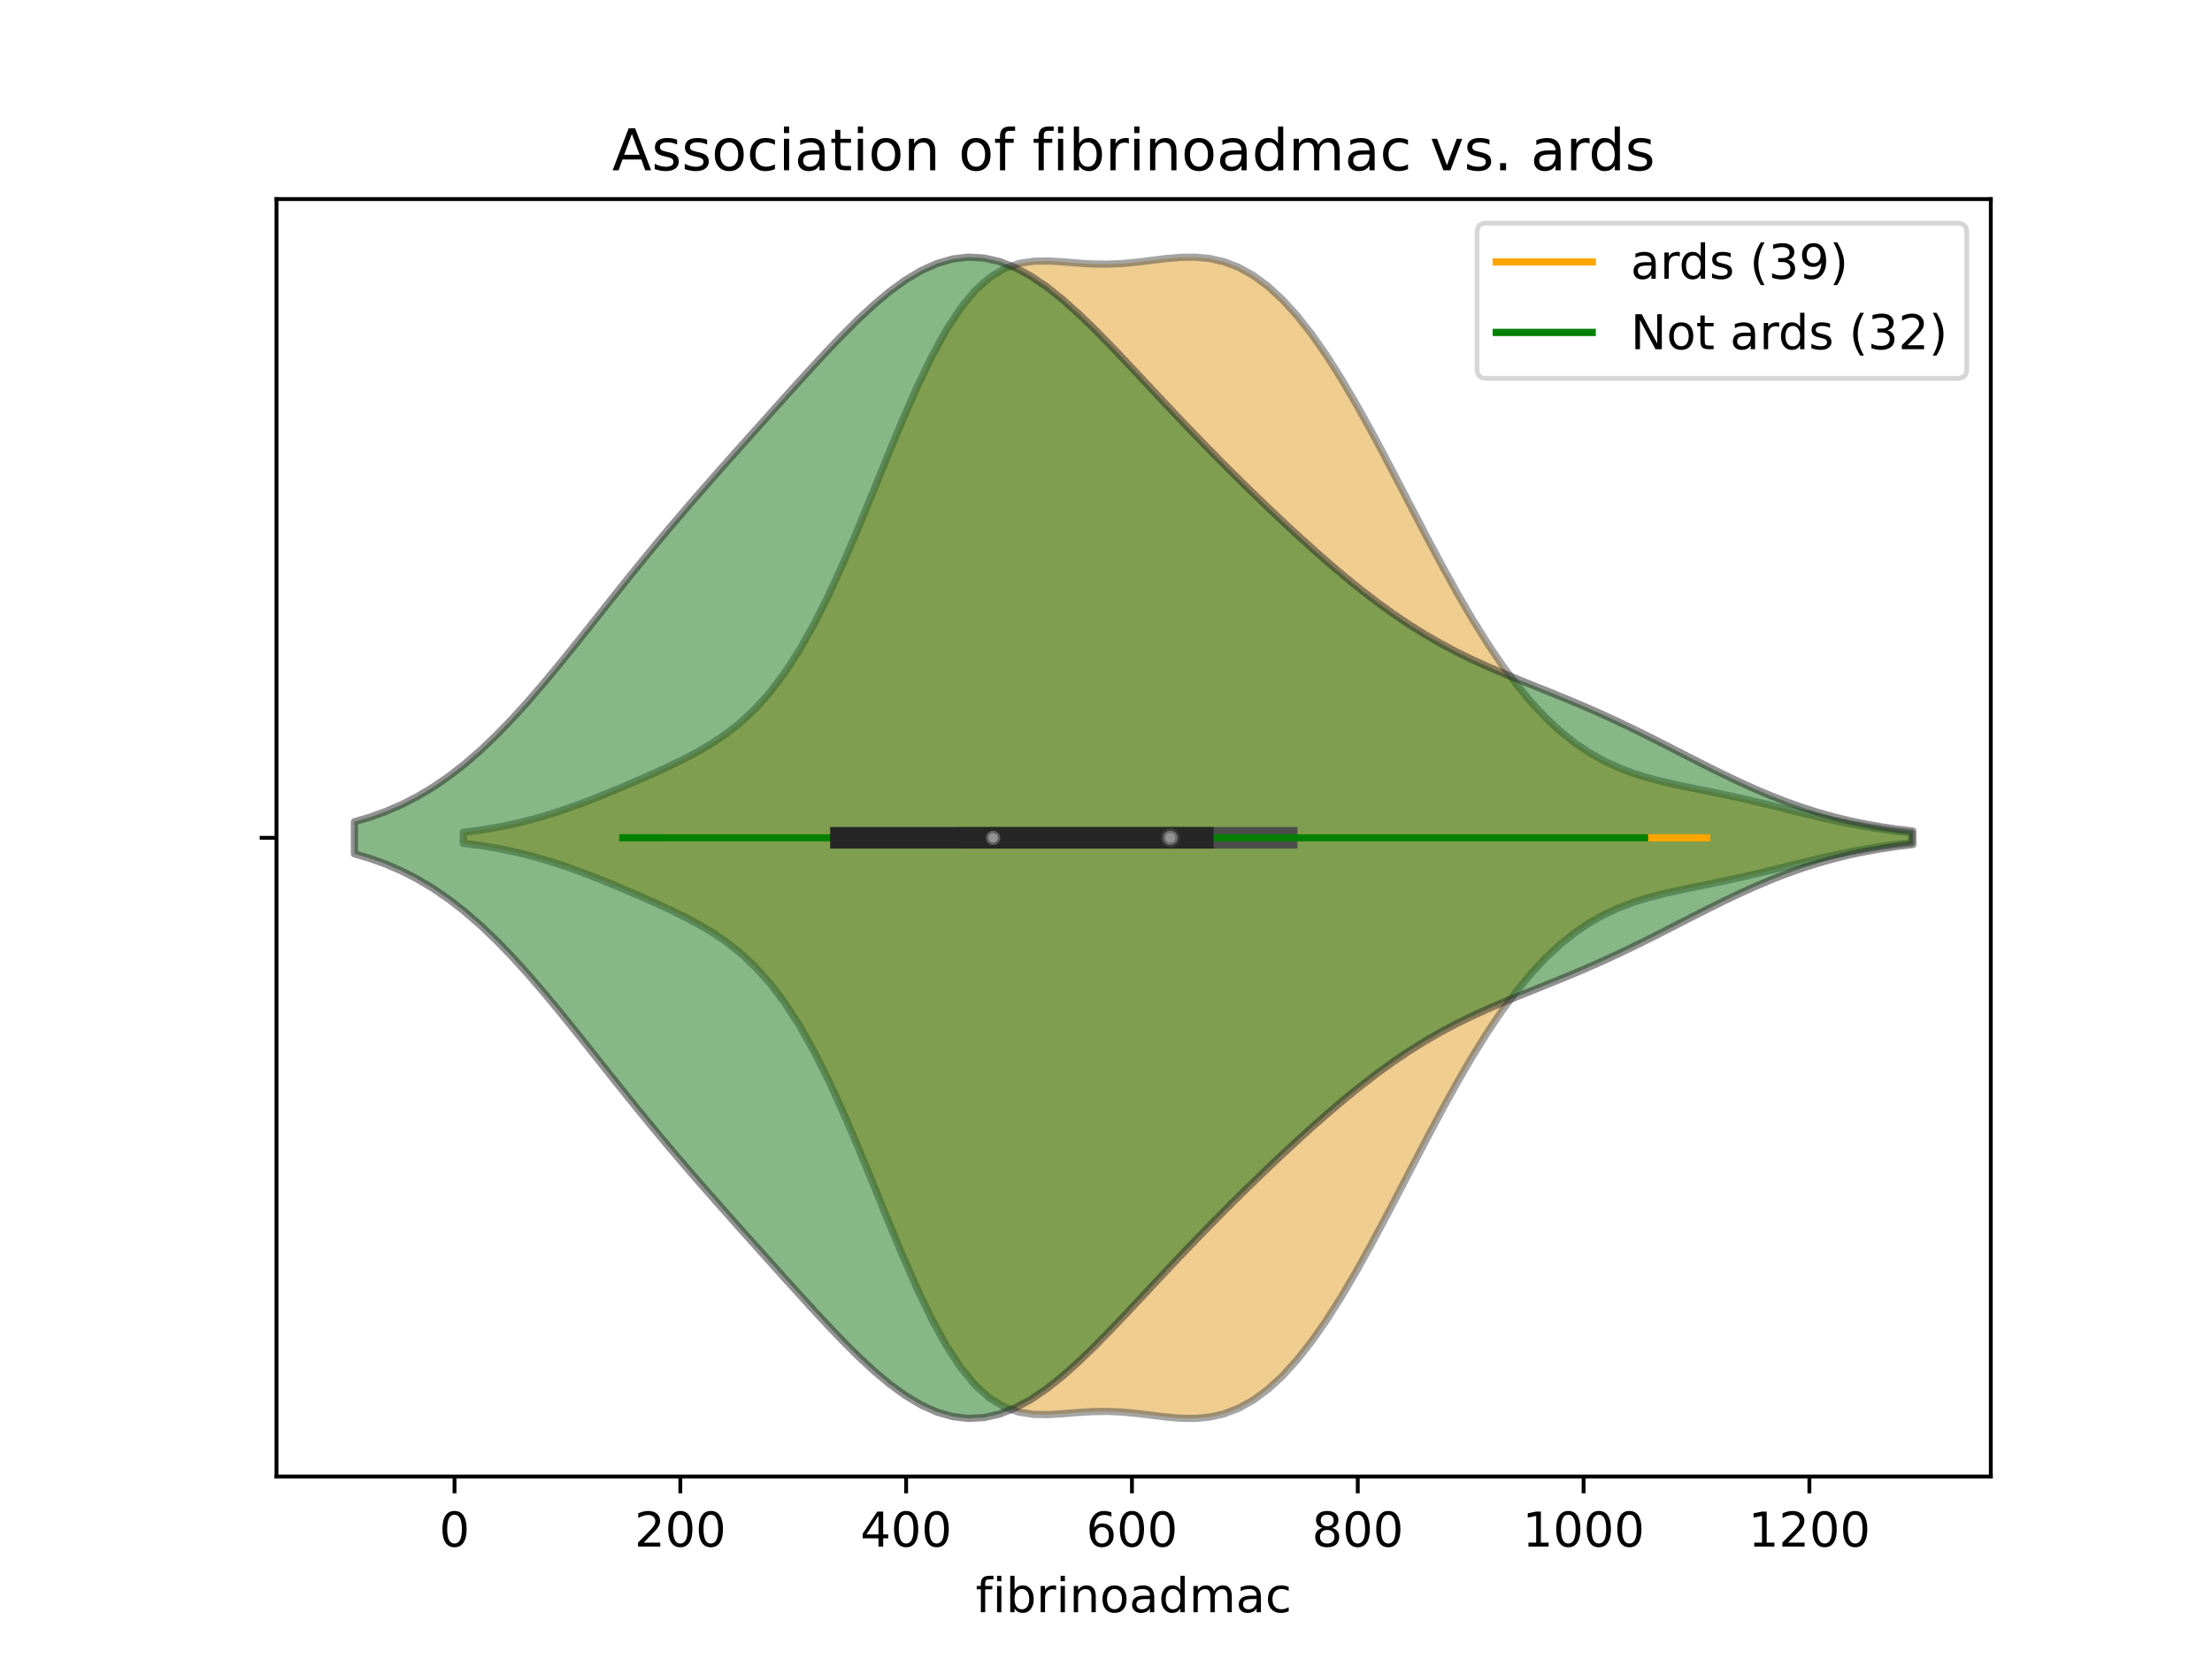 <?xml version="1.0" encoding="utf-8" standalone="no"?>
<!DOCTYPE svg PUBLIC "-//W3C//DTD SVG 1.1//EN"
  "http://www.w3.org/Graphics/SVG/1.1/DTD/svg11.dtd">
<!-- Created with matplotlib (https://matplotlib.org/) -->
<svg height="345.6pt" version="1.1" viewBox="0 0 460.8 345.6" width="460.8pt" xmlns="http://www.w3.org/2000/svg" xmlns:xlink="http://www.w3.org/1999/xlink">
 <defs>
  <style type="text/css">
*{stroke-linecap:butt;stroke-linejoin:round;}
  </style>
 </defs>
 <g id="figure_1">
  <g id="patch_1">
   <path d="M 0 345.6 
L 460.8 345.6 
L 460.8 0 
L 0 0 
z
" style="fill:#ffffff;"/>
  </g>
  <g id="axes_1">
   <g id="patch_2">
    <path d="M 57.6 307.584 
L 414.72 307.584 
L 414.72 41.472 
L 57.6 41.472 
z
" style="fill:#ffffff;"/>
   </g>
   <g id="PolyCollection_1">
    <defs>
     <path d="M 96.499 -169.924 
L 96.499 -172.22 
L 99.546 -172.606 
L 102.593 -173.083 
L 105.64 -173.662 
L 108.687 -174.348 
L 111.734 -175.143 
L 114.781 -176.046 
L 117.829 -177.049 
L 120.876 -178.141 
L 123.923 -179.307 
L 126.97 -180.534 
L 130.017 -181.806 
L 133.064 -183.117 
L 136.111 -184.465 
L 139.159 -185.863 
L 142.206 -187.341 
L 145.253 -188.943 
L 148.3 -190.733 
L 151.347 -192.79 
L 154.394 -195.205 
L 157.441 -198.075 
L 160.489 -201.491 
L 163.536 -205.532 
L 166.583 -210.251 
L 169.63 -215.666 
L 172.677 -221.747 
L 175.724 -228.419 
L 178.771 -235.553 
L 181.819 -242.975 
L 184.866 -250.476 
L 187.913 -257.825 
L 190.96 -264.787 
L 194.007 -271.147 
L 197.054 -276.725 
L 200.101 -281.393 
L 203.149 -285.09 
L 206.196 -287.82 
L 209.243 -289.655 
L 212.29 -290.721 
L 215.337 -291.185 
L 218.384 -291.233 
L 221.431 -291.05 
L 224.479 -290.801 
L 227.526 -290.614 
L 230.573 -290.568 
L 233.62 -290.694 
L 236.667 -290.973 
L 239.714 -291.343 
L 242.761 -291.715 
L 245.808 -291.982 
L 248.856 -292.032 
L 251.903 -291.762 
L 254.95 -291.082 
L 257.997 -289.923 
L 261.044 -288.238 
L 264.091 -286.002 
L 267.138 -283.206 
L 270.186 -279.862 
L 273.233 -275.995 
L 276.28 -271.642 
L 279.327 -266.854 
L 282.374 -261.692 
L 285.421 -256.228 
L 288.468 -250.542 
L 291.516 -244.718 
L 294.563 -238.848 
L 297.61 -233.019 
L 300.657 -227.317 
L 303.704 -221.82 
L 306.751 -216.597 
L 309.798 -211.704 
L 312.846 -207.185 
L 315.893 -203.07 
L 318.94 -199.378 
L 321.987 -196.114 
L 325.034 -193.271 
L 328.081 -190.835 
L 331.128 -188.778 
L 334.176 -187.067 
L 337.223 -185.659 
L 340.27 -184.507 
L 343.317 -183.561 
L 346.364 -182.767 
L 349.411 -182.076 
L 352.458 -181.442 
L 355.506 -180.827 
L 358.553 -180.203 
L 361.6 -179.551 
L 364.647 -178.863 
L 367.694 -178.14 
L 370.741 -177.393 
L 373.788 -176.636 
L 376.836 -175.888 
L 379.883 -175.168 
L 382.93 -174.492 
L 385.977 -173.874 
L 389.024 -173.325 
L 392.071 -172.848 
L 395.118 -172.445 
L 398.166 -172.112 
L 398.166 -170.032 
L 398.166 -170.032 
L 395.118 -169.699 
L 392.071 -169.296 
L 389.024 -168.819 
L 385.977 -168.27 
L 382.93 -167.652 
L 379.883 -166.976 
L 376.836 -166.256 
L 373.788 -165.508 
L 370.741 -164.751 
L 367.694 -164.004 
L 364.647 -163.281 
L 361.6 -162.593 
L 358.553 -161.941 
L 355.506 -161.317 
L 352.458 -160.702 
L 349.411 -160.068 
L 346.364 -159.377 
L 343.317 -158.583 
L 340.27 -157.637 
L 337.223 -156.485 
L 334.176 -155.077 
L 331.128 -153.366 
L 328.081 -151.309 
L 325.034 -148.873 
L 321.987 -146.03 
L 318.94 -142.766 
L 315.893 -139.074 
L 312.846 -134.959 
L 309.798 -130.44 
L 306.751 -125.547 
L 303.704 -120.324 
L 300.657 -114.827 
L 297.61 -109.125 
L 294.563 -103.296 
L 291.516 -97.426 
L 288.468 -91.602 
L 285.421 -85.916 
L 282.374 -80.452 
L 279.327 -75.29 
L 276.28 -70.502 
L 273.233 -66.149 
L 270.186 -62.282 
L 267.138 -58.938 
L 264.091 -56.142 
L 261.044 -53.906 
L 257.997 -52.221 
L 254.95 -51.062 
L 251.903 -50.382 
L 248.856 -50.112 
L 245.808 -50.162 
L 242.761 -50.429 
L 239.714 -50.801 
L 236.667 -51.171 
L 233.62 -51.45 
L 230.573 -51.576 
L 227.526 -51.53 
L 224.479 -51.343 
L 221.431 -51.094 
L 218.384 -50.911 
L 215.337 -50.959 
L 212.29 -51.423 
L 209.243 -52.489 
L 206.196 -54.324 
L 203.149 -57.054 
L 200.101 -60.751 
L 197.054 -65.419 
L 194.007 -70.997 
L 190.96 -77.357 
L 187.913 -84.319 
L 184.866 -91.668 
L 181.819 -99.169 
L 178.771 -106.591 
L 175.724 -113.725 
L 172.677 -120.397 
L 169.63 -126.478 
L 166.583 -131.893 
L 163.536 -136.612 
L 160.489 -140.653 
L 157.441 -144.069 
L 154.394 -146.939 
L 151.347 -149.354 
L 148.3 -151.411 
L 145.253 -153.201 
L 142.206 -154.803 
L 139.159 -156.281 
L 136.111 -157.679 
L 133.064 -159.027 
L 130.017 -160.338 
L 126.97 -161.61 
L 123.923 -162.837 
L 120.876 -164.003 
L 117.829 -165.095 
L 114.781 -166.098 
L 111.734 -167.001 
L 108.687 -167.796 
L 105.64 -168.482 
L 102.593 -169.061 
L 99.546 -169.538 
L 96.499 -169.924 
z
" id="m9bdc952a99" style="stroke:#4c4c4c;stroke-opacity:0.5;stroke-width:1.5;"/>
    </defs>
    <g clip-path="url(#pa9e4cb0700)">
     <use style="fill:#df9c20;fill-opacity:0.5;stroke:#4c4c4c;stroke-opacity:0.5;stroke-width:1.5;" x="0" xlink:href="#m9bdc952a99" y="345.6"/>
    </g>
   </g>
   <g id="PolyCollection_2">
    <defs>
     <path d="M 73.833 -167.734 
L 73.833 -174.41 
L 77.112 -175.381 
L 80.391 -176.566 
L 83.671 -177.988 
L 86.95 -179.671 
L 90.229 -181.633 
L 93.509 -183.886 
L 96.788 -186.435 
L 100.067 -189.277 
L 103.347 -192.4 
L 106.626 -195.781 
L 109.905 -199.391 
L 113.185 -203.193 
L 116.464 -207.145 
L 119.743 -211.2 
L 123.023 -215.315 
L 126.302 -219.448 
L 129.581 -223.563 
L 132.861 -227.63 
L 136.14 -231.632 
L 139.42 -235.558 
L 142.699 -239.41 
L 145.978 -243.195 
L 149.258 -246.926 
L 152.537 -250.62 
L 155.816 -254.292 
L 159.096 -257.952 
L 162.375 -261.605 
L 165.654 -265.243 
L 168.934 -268.847 
L 172.213 -272.387 
L 175.492 -275.818 
L 178.772 -279.086 
L 182.051 -282.128 
L 185.33 -284.877 
L 188.61 -287.263 
L 191.889 -289.223 
L 195.168 -290.698 
L 198.448 -291.644 
L 201.727 -292.032 
L 205.006 -291.849 
L 208.286 -291.1 
L 211.565 -289.811 
L 214.844 -288.022 
L 218.124 -285.788 
L 221.403 -283.173 
L 224.682 -280.247 
L 227.962 -277.082 
L 231.241 -273.747 
L 234.52 -270.304 
L 237.8 -266.807 
L 241.079 -263.298 
L 244.358 -259.809 
L 247.638 -256.361 
L 250.917 -252.966 
L 254.196 -249.63 
L 257.476 -246.353 
L 260.755 -243.135 
L 264.034 -239.975 
L 267.314 -236.876 
L 270.593 -233.842 
L 273.872 -230.883 
L 277.152 -228.011 
L 280.431 -225.241 
L 283.71 -222.591 
L 286.99 -220.075 
L 290.269 -217.706 
L 293.548 -215.496 
L 296.828 -213.446 
L 300.107 -211.556 
L 303.386 -209.816 
L 306.666 -208.209 
L 309.945 -206.716 
L 313.224 -205.31 
L 316.504 -203.963 
L 319.783 -202.646 
L 323.062 -201.332 
L 326.342 -199.996 
L 329.621 -198.618 
L 332.9 -197.186 
L 336.18 -195.692 
L 339.459 -194.138 
L 342.739 -192.528 
L 346.018 -190.877 
L 349.297 -189.201 
L 352.577 -187.52 
L 355.856 -185.857 
L 359.135 -184.234 
L 362.415 -182.673 
L 365.694 -181.191 
L 368.973 -179.807 
L 372.253 -178.53 
L 375.532 -177.371 
L 378.811 -176.333 
L 382.091 -175.416 
L 385.37 -174.618 
L 388.649 -173.933 
L 391.929 -173.354 
L 395.208 -172.87 
L 398.487 -172.472 
L 398.487 -169.672 
L 398.487 -169.672 
L 395.208 -169.274 
L 391.929 -168.79 
L 388.649 -168.211 
L 385.37 -167.526 
L 382.091 -166.728 
L 378.811 -165.811 
L 375.532 -164.773 
L 372.253 -163.614 
L 368.973 -162.337 
L 365.694 -160.953 
L 362.415 -159.471 
L 359.135 -157.91 
L 355.856 -156.287 
L 352.577 -154.624 
L 349.297 -152.943 
L 346.018 -151.267 
L 342.739 -149.616 
L 339.459 -148.006 
L 336.18 -146.452 
L 332.9 -144.958 
L 329.621 -143.526 
L 326.342 -142.148 
L 323.062 -140.812 
L 319.783 -139.498 
L 316.504 -138.181 
L 313.224 -136.834 
L 309.945 -135.428 
L 306.666 -133.935 
L 303.386 -132.328 
L 300.107 -130.588 
L 296.828 -128.698 
L 293.548 -126.648 
L 290.269 -124.438 
L 286.99 -122.069 
L 283.71 -119.553 
L 280.431 -116.903 
L 277.152 -114.133 
L 273.872 -111.261 
L 270.593 -108.302 
L 267.314 -105.268 
L 264.034 -102.169 
L 260.755 -99.009 
L 257.476 -95.791 
L 254.196 -92.514 
L 250.917 -89.178 
L 247.638 -85.783 
L 244.358 -82.335 
L 241.079 -78.846 
L 237.8 -75.337 
L 234.52 -71.84 
L 231.241 -68.397 
L 227.962 -65.062 
L 224.682 -61.897 
L 221.403 -58.971 
L 218.124 -56.356 
L 214.844 -54.122 
L 211.565 -52.333 
L 208.286 -51.044 
L 205.006 -50.295 
L 201.727 -50.112 
L 198.448 -50.5 
L 195.168 -51.446 
L 191.889 -52.921 
L 188.61 -54.881 
L 185.33 -57.267 
L 182.051 -60.016 
L 178.772 -63.058 
L 175.492 -66.326 
L 172.213 -69.757 
L 168.934 -73.297 
L 165.654 -76.901 
L 162.375 -80.539 
L 159.096 -84.192 
L 155.816 -87.852 
L 152.537 -91.524 
L 149.258 -95.218 
L 145.978 -98.949 
L 142.699 -102.734 
L 139.42 -106.586 
L 136.14 -110.512 
L 132.861 -114.514 
L 129.581 -118.581 
L 126.302 -122.696 
L 123.023 -126.829 
L 119.743 -130.944 
L 116.464 -134.999 
L 113.185 -138.951 
L 109.905 -142.753 
L 106.626 -146.363 
L 103.347 -149.744 
L 100.067 -152.867 
L 96.788 -155.709 
L 93.509 -158.258 
L 90.229 -160.511 
L 86.95 -162.473 
L 83.671 -164.156 
L 80.391 -165.578 
L 77.112 -166.763 
L 73.833 -167.734 
z
" id="m2b8bb644b5" style="stroke:#262626;stroke-opacity:0.5;stroke-width:1.5;"/>
    </defs>
    <g clip-path="url(#pa9e4cb0700)">
     <use style="fill:#107010;fill-opacity:0.5;stroke:#262626;stroke-opacity:0.5;stroke-width:1.5;" x="0" xlink:href="#m2b8bb644b5" y="345.6"/>
    </g>
   </g>
   <g id="matplotlib.axis_1">
    <g id="xtick_1">
     <g id="line2d_1">
      <defs>
       <path d="M 0 0 
L 0 3.5 
" id="mb2615ac836" style="stroke:#000000;stroke-width:0.8;"/>
      </defs>
      <g>
       <use style="stroke:#000000;stroke-width:0.8;" x="94.686" xlink:href="#mb2615ac836" y="307.584"/>
      </g>
     </g>
     <g id="text_1">
      <!-- 0 -->
      <defs>
       <path d="M 31.781 66.406 
Q 24.172 66.406 20.328 58.906 
Q 16.5 51.422 16.5 36.375 
Q 16.5 21.391 20.328 13.891 
Q 24.172 6.391 31.781 6.391 
Q 39.453 6.391 43.281 13.891 
Q 47.125 21.391 47.125 36.375 
Q 47.125 51.422 43.281 58.906 
Q 39.453 66.406 31.781 66.406 
z
M 31.781 74.219 
Q 44.047 74.219 50.516 64.516 
Q 56.984 54.828 56.984 36.375 
Q 56.984 17.969 50.516 8.266 
Q 44.047 -1.422 31.781 -1.422 
Q 19.531 -1.422 13.062 8.266 
Q 6.594 17.969 6.594 36.375 
Q 6.594 54.828 13.062 64.516 
Q 19.531 74.219 31.781 74.219 
z
" id="DejaVuSans-48"/>
      </defs>
      <g transform="translate(91.505 322.182)scale(0.1 -0.1)">
       <use xlink:href="#DejaVuSans-48"/>
      </g>
     </g>
    </g>
    <g id="xtick_2">
     <g id="line2d_2">
      <g>
       <use style="stroke:#000000;stroke-width:0.8;" x="141.727" xlink:href="#mb2615ac836" y="307.584"/>
      </g>
     </g>
     <g id="text_2">
      <!-- 200 -->
      <defs>
       <path d="M 19.188 8.297 
L 53.609 8.297 
L 53.609 0 
L 7.328 0 
L 7.328 8.297 
Q 12.938 14.109 22.625 23.891 
Q 32.328 33.688 34.812 36.531 
Q 39.547 41.844 41.422 45.531 
Q 43.312 49.219 43.312 52.781 
Q 43.312 58.594 39.234 62.25 
Q 35.156 65.922 28.609 65.922 
Q 23.969 65.922 18.812 64.312 
Q 13.672 62.703 7.812 59.422 
L 7.812 69.391 
Q 13.766 71.781 18.938 73 
Q 24.125 74.219 28.422 74.219 
Q 39.75 74.219 46.484 68.547 
Q 53.219 62.891 53.219 53.422 
Q 53.219 48.922 51.531 44.891 
Q 49.859 40.875 45.406 35.406 
Q 44.188 33.984 37.641 27.219 
Q 31.109 20.453 19.188 8.297 
z
" id="DejaVuSans-50"/>
      </defs>
      <g transform="translate(132.183 322.182)scale(0.1 -0.1)">
       <use xlink:href="#DejaVuSans-50"/>
       <use x="63.623" xlink:href="#DejaVuSans-48"/>
       <use x="127.246" xlink:href="#DejaVuSans-48"/>
      </g>
     </g>
    </g>
    <g id="xtick_3">
     <g id="line2d_3">
      <g>
       <use style="stroke:#000000;stroke-width:0.8;" x="188.767" xlink:href="#mb2615ac836" y="307.584"/>
      </g>
     </g>
     <g id="text_3">
      <!-- 400 -->
      <defs>
       <path d="M 37.797 64.312 
L 12.891 25.391 
L 37.797 25.391 
z
M 35.203 72.906 
L 47.609 72.906 
L 47.609 25.391 
L 58.016 25.391 
L 58.016 17.188 
L 47.609 17.188 
L 47.609 0 
L 37.797 0 
L 37.797 17.188 
L 4.891 17.188 
L 4.891 26.703 
z
" id="DejaVuSans-52"/>
      </defs>
      <g transform="translate(179.223 322.182)scale(0.1 -0.1)">
       <use xlink:href="#DejaVuSans-52"/>
       <use x="63.623" xlink:href="#DejaVuSans-48"/>
       <use x="127.246" xlink:href="#DejaVuSans-48"/>
      </g>
     </g>
    </g>
    <g id="xtick_4">
     <g id="line2d_4">
      <g>
       <use style="stroke:#000000;stroke-width:0.8;" x="235.807" xlink:href="#mb2615ac836" y="307.584"/>
      </g>
     </g>
     <g id="text_4">
      <!-- 600 -->
      <defs>
       <path d="M 33.016 40.375 
Q 26.375 40.375 22.484 35.828 
Q 18.609 31.297 18.609 23.391 
Q 18.609 15.531 22.484 10.953 
Q 26.375 6.391 33.016 6.391 
Q 39.656 6.391 43.531 10.953 
Q 47.406 15.531 47.406 23.391 
Q 47.406 31.297 43.531 35.828 
Q 39.656 40.375 33.016 40.375 
z
M 52.594 71.297 
L 52.594 62.312 
Q 48.875 64.062 45.094 64.984 
Q 41.312 65.922 37.594 65.922 
Q 27.828 65.922 22.672 59.328 
Q 17.531 52.734 16.797 39.406 
Q 19.672 43.656 24.016 45.922 
Q 28.375 48.188 33.594 48.188 
Q 44.578 48.188 50.953 41.516 
Q 57.328 34.859 57.328 23.391 
Q 57.328 12.156 50.688 5.359 
Q 44.047 -1.422 33.016 -1.422 
Q 20.359 -1.422 13.672 8.266 
Q 6.984 17.969 6.984 36.375 
Q 6.984 53.656 15.188 63.938 
Q 23.391 74.219 37.203 74.219 
Q 40.922 74.219 44.703 73.484 
Q 48.484 72.75 52.594 71.297 
z
" id="DejaVuSans-54"/>
      </defs>
      <g transform="translate(226.263 322.182)scale(0.1 -0.1)">
       <use xlink:href="#DejaVuSans-54"/>
       <use x="63.623" xlink:href="#DejaVuSans-48"/>
       <use x="127.246" xlink:href="#DejaVuSans-48"/>
      </g>
     </g>
    </g>
    <g id="xtick_5">
     <g id="line2d_5">
      <g>
       <use style="stroke:#000000;stroke-width:0.8;" x="282.847" xlink:href="#mb2615ac836" y="307.584"/>
      </g>
     </g>
     <g id="text_5">
      <!-- 800 -->
      <defs>
       <path d="M 31.781 34.625 
Q 24.75 34.625 20.719 30.859 
Q 16.703 27.094 16.703 20.516 
Q 16.703 13.922 20.719 10.156 
Q 24.75 6.391 31.781 6.391 
Q 38.812 6.391 42.859 10.172 
Q 46.922 13.969 46.922 20.516 
Q 46.922 27.094 42.891 30.859 
Q 38.875 34.625 31.781 34.625 
z
M 21.922 38.812 
Q 15.578 40.375 12.031 44.719 
Q 8.5 49.078 8.5 55.328 
Q 8.5 64.062 14.719 69.141 
Q 20.953 74.219 31.781 74.219 
Q 42.672 74.219 48.875 69.141 
Q 55.078 64.062 55.078 55.328 
Q 55.078 49.078 51.531 44.719 
Q 48 40.375 41.703 38.812 
Q 48.828 37.156 52.797 32.312 
Q 56.781 27.484 56.781 20.516 
Q 56.781 9.906 50.312 4.234 
Q 43.844 -1.422 31.781 -1.422 
Q 19.734 -1.422 13.25 4.234 
Q 6.781 9.906 6.781 20.516 
Q 6.781 27.484 10.781 32.312 
Q 14.797 37.156 21.922 38.812 
z
M 18.312 54.391 
Q 18.312 48.734 21.844 45.562 
Q 25.391 42.391 31.781 42.391 
Q 38.141 42.391 41.719 45.562 
Q 45.312 48.734 45.312 54.391 
Q 45.312 60.062 41.719 63.234 
Q 38.141 66.406 31.781 66.406 
Q 25.391 66.406 21.844 63.234 
Q 18.312 60.062 18.312 54.391 
z
" id="DejaVuSans-56"/>
      </defs>
      <g transform="translate(273.304 322.182)scale(0.1 -0.1)">
       <use xlink:href="#DejaVuSans-56"/>
       <use x="63.623" xlink:href="#DejaVuSans-48"/>
       <use x="127.246" xlink:href="#DejaVuSans-48"/>
      </g>
     </g>
    </g>
    <g id="xtick_6">
     <g id="line2d_6">
      <g>
       <use style="stroke:#000000;stroke-width:0.8;" x="329.888" xlink:href="#mb2615ac836" y="307.584"/>
      </g>
     </g>
     <g id="text_6">
      <!-- 1000 -->
      <defs>
       <path d="M 12.406 8.297 
L 28.516 8.297 
L 28.516 63.922 
L 10.984 60.406 
L 10.984 69.391 
L 28.422 72.906 
L 38.281 72.906 
L 38.281 8.297 
L 54.391 8.297 
L 54.391 0 
L 12.406 0 
z
" id="DejaVuSans-49"/>
      </defs>
      <g transform="translate(317.163 322.182)scale(0.1 -0.1)">
       <use xlink:href="#DejaVuSans-49"/>
       <use x="63.623" xlink:href="#DejaVuSans-48"/>
       <use x="127.246" xlink:href="#DejaVuSans-48"/>
       <use x="190.869" xlink:href="#DejaVuSans-48"/>
      </g>
     </g>
    </g>
    <g id="xtick_7">
     <g id="line2d_7">
      <g>
       <use style="stroke:#000000;stroke-width:0.8;" x="376.928" xlink:href="#mb2615ac836" y="307.584"/>
      </g>
     </g>
     <g id="text_7">
      <!-- 1200 -->
      <g transform="translate(364.203 322.182)scale(0.1 -0.1)">
       <use xlink:href="#DejaVuSans-49"/>
       <use x="63.623" xlink:href="#DejaVuSans-50"/>
       <use x="127.246" xlink:href="#DejaVuSans-48"/>
       <use x="190.869" xlink:href="#DejaVuSans-48"/>
      </g>
     </g>
    </g>
    <g id="text_8">
     <!-- fibrinoadmac -->
     <defs>
      <path d="M 37.109 75.984 
L 37.109 68.5 
L 28.516 68.5 
Q 23.688 68.5 21.797 66.547 
Q 19.922 64.594 19.922 59.516 
L 19.922 54.688 
L 34.719 54.688 
L 34.719 47.703 
L 19.922 47.703 
L 19.922 0 
L 10.891 0 
L 10.891 47.703 
L 2.297 47.703 
L 2.297 54.688 
L 10.891 54.688 
L 10.891 58.5 
Q 10.891 67.625 15.141 71.797 
Q 19.391 75.984 28.609 75.984 
z
" id="DejaVuSans-102"/>
      <path d="M 9.422 54.688 
L 18.406 54.688 
L 18.406 0 
L 9.422 0 
z
M 9.422 75.984 
L 18.406 75.984 
L 18.406 64.594 
L 9.422 64.594 
z
" id="DejaVuSans-105"/>
      <path d="M 48.688 27.297 
Q 48.688 37.203 44.609 42.844 
Q 40.531 48.484 33.406 48.484 
Q 26.266 48.484 22.188 42.844 
Q 18.109 37.203 18.109 27.297 
Q 18.109 17.391 22.188 11.75 
Q 26.266 6.109 33.406 6.109 
Q 40.531 6.109 44.609 11.75 
Q 48.688 17.391 48.688 27.297 
z
M 18.109 46.391 
Q 20.953 51.266 25.266 53.625 
Q 29.594 56 35.594 56 
Q 45.562 56 51.781 48.094 
Q 58.016 40.188 58.016 27.297 
Q 58.016 14.406 51.781 6.484 
Q 45.562 -1.422 35.594 -1.422 
Q 29.594 -1.422 25.266 0.953 
Q 20.953 3.328 18.109 8.203 
L 18.109 0 
L 9.078 0 
L 9.078 75.984 
L 18.109 75.984 
z
" id="DejaVuSans-98"/>
      <path d="M 41.109 46.297 
Q 39.594 47.172 37.812 47.578 
Q 36.031 48 33.891 48 
Q 26.266 48 22.188 43.047 
Q 18.109 38.094 18.109 28.812 
L 18.109 0 
L 9.078 0 
L 9.078 54.688 
L 18.109 54.688 
L 18.109 46.188 
Q 20.953 51.172 25.484 53.578 
Q 30.031 56 36.531 56 
Q 37.453 56 38.578 55.875 
Q 39.703 55.766 41.062 55.516 
z
" id="DejaVuSans-114"/>
      <path d="M 54.891 33.016 
L 54.891 0 
L 45.906 0 
L 45.906 32.719 
Q 45.906 40.484 42.875 44.328 
Q 39.844 48.188 33.797 48.188 
Q 26.516 48.188 22.312 43.547 
Q 18.109 38.922 18.109 30.906 
L 18.109 0 
L 9.078 0 
L 9.078 54.688 
L 18.109 54.688 
L 18.109 46.188 
Q 21.344 51.125 25.703 53.562 
Q 30.078 56 35.797 56 
Q 45.219 56 50.047 50.172 
Q 54.891 44.344 54.891 33.016 
z
" id="DejaVuSans-110"/>
      <path d="M 30.609 48.391 
Q 23.391 48.391 19.188 42.75 
Q 14.984 37.109 14.984 27.297 
Q 14.984 17.484 19.156 11.844 
Q 23.344 6.203 30.609 6.203 
Q 37.797 6.203 41.984 11.859 
Q 46.188 17.531 46.188 27.297 
Q 46.188 37.016 41.984 42.703 
Q 37.797 48.391 30.609 48.391 
z
M 30.609 56 
Q 42.328 56 49.016 48.375 
Q 55.719 40.766 55.719 27.297 
Q 55.719 13.875 49.016 6.219 
Q 42.328 -1.422 30.609 -1.422 
Q 18.844 -1.422 12.172 6.219 
Q 5.516 13.875 5.516 27.297 
Q 5.516 40.766 12.172 48.375 
Q 18.844 56 30.609 56 
z
" id="DejaVuSans-111"/>
      <path d="M 34.281 27.484 
Q 23.391 27.484 19.188 25 
Q 14.984 22.516 14.984 16.5 
Q 14.984 11.719 18.141 8.906 
Q 21.297 6.109 26.703 6.109 
Q 34.188 6.109 38.703 11.406 
Q 43.219 16.703 43.219 25.484 
L 43.219 27.484 
z
M 52.203 31.203 
L 52.203 0 
L 43.219 0 
L 43.219 8.297 
Q 40.141 3.328 35.547 0.953 
Q 30.953 -1.422 24.312 -1.422 
Q 15.922 -1.422 10.953 3.297 
Q 6 8.016 6 15.922 
Q 6 25.141 12.172 29.828 
Q 18.359 34.516 30.609 34.516 
L 43.219 34.516 
L 43.219 35.406 
Q 43.219 41.609 39.141 45 
Q 35.062 48.391 27.688 48.391 
Q 23 48.391 18.547 47.266 
Q 14.109 46.141 10.016 43.891 
L 10.016 52.203 
Q 14.938 54.109 19.578 55.047 
Q 24.219 56 28.609 56 
Q 40.484 56 46.344 49.844 
Q 52.203 43.703 52.203 31.203 
z
" id="DejaVuSans-97"/>
      <path d="M 45.406 46.391 
L 45.406 75.984 
L 54.391 75.984 
L 54.391 0 
L 45.406 0 
L 45.406 8.203 
Q 42.578 3.328 38.25 0.953 
Q 33.938 -1.422 27.875 -1.422 
Q 17.969 -1.422 11.734 6.484 
Q 5.516 14.406 5.516 27.297 
Q 5.516 40.188 11.734 48.094 
Q 17.969 56 27.875 56 
Q 33.938 56 38.25 53.625 
Q 42.578 51.266 45.406 46.391 
z
M 14.797 27.297 
Q 14.797 17.391 18.875 11.75 
Q 22.953 6.109 30.078 6.109 
Q 37.203 6.109 41.297 11.75 
Q 45.406 17.391 45.406 27.297 
Q 45.406 37.203 41.297 42.844 
Q 37.203 48.484 30.078 48.484 
Q 22.953 48.484 18.875 42.844 
Q 14.797 37.203 14.797 27.297 
z
" id="DejaVuSans-100"/>
      <path d="M 52 44.188 
Q 55.375 50.25 60.062 53.125 
Q 64.75 56 71.094 56 
Q 79.641 56 84.281 50.016 
Q 88.922 44.047 88.922 33.016 
L 88.922 0 
L 79.891 0 
L 79.891 32.719 
Q 79.891 40.578 77.094 44.375 
Q 74.312 48.188 68.609 48.188 
Q 61.625 48.188 57.562 43.547 
Q 53.516 38.922 53.516 30.906 
L 53.516 0 
L 44.484 0 
L 44.484 32.719 
Q 44.484 40.625 41.703 44.406 
Q 38.922 48.188 33.109 48.188 
Q 26.219 48.188 22.156 43.531 
Q 18.109 38.875 18.109 30.906 
L 18.109 0 
L 9.078 0 
L 9.078 54.688 
L 18.109 54.688 
L 18.109 46.188 
Q 21.188 51.219 25.484 53.609 
Q 29.781 56 35.688 56 
Q 41.656 56 45.828 52.969 
Q 50 49.953 52 44.188 
z
" id="DejaVuSans-109"/>
      <path d="M 48.781 52.594 
L 48.781 44.188 
Q 44.969 46.297 41.141 47.344 
Q 37.312 48.391 33.406 48.391 
Q 24.656 48.391 19.812 42.844 
Q 14.984 37.312 14.984 27.297 
Q 14.984 17.281 19.812 11.734 
Q 24.656 6.203 33.406 6.203 
Q 37.312 6.203 41.141 7.25 
Q 44.969 8.297 48.781 10.406 
L 48.781 2.094 
Q 45.016 0.344 40.984 -0.531 
Q 36.969 -1.422 32.422 -1.422 
Q 20.062 -1.422 12.781 6.344 
Q 5.516 14.109 5.516 27.297 
Q 5.516 40.672 12.859 48.328 
Q 20.219 56 33.016 56 
Q 37.156 56 41.109 55.141 
Q 45.062 54.297 48.781 52.594 
z
" id="DejaVuSans-99"/>
     </defs>
     <g transform="translate(203.242 335.861)scale(0.1 -0.1)">
      <use xlink:href="#DejaVuSans-102"/>
      <use x="35.205" xlink:href="#DejaVuSans-105"/>
      <use x="62.988" xlink:href="#DejaVuSans-98"/>
      <use x="126.465" xlink:href="#DejaVuSans-114"/>
      <use x="167.578" xlink:href="#DejaVuSans-105"/>
      <use x="195.361" xlink:href="#DejaVuSans-110"/>
      <use x="258.74" xlink:href="#DejaVuSans-111"/>
      <use x="319.922" xlink:href="#DejaVuSans-97"/>
      <use x="381.201" xlink:href="#DejaVuSans-100"/>
      <use x="444.678" xlink:href="#DejaVuSans-109"/>
      <use x="542.09" xlink:href="#DejaVuSans-97"/>
      <use x="603.369" xlink:href="#DejaVuSans-99"/>
     </g>
    </g>
   </g>
   <g id="matplotlib.axis_2">
    <g id="ytick_1">
     <g id="line2d_8">
      <defs>
       <path d="M 0 0 
L -3.5 0 
" id="m4b1ad3de49" style="stroke:#000000;stroke-width:0.8;"/>
      </defs>
      <g>
       <use style="stroke:#000000;stroke-width:0.8;" x="57.6" xlink:href="#m4b1ad3de49" y="174.528"/>
      </g>
     </g>
    </g>
   </g>
   <g id="line2d_9">
    <path clip-path="url(#pa9e4cb0700)" d="M 139.139 174.528 
L 355.525 174.528 
" style="fill:none;stroke:#ffa500;stroke-linecap:square;stroke-width:1.5;"/>
   </g>
   <g id="line2d_10">
    <path clip-path="url(#pa9e4cb0700)" d="M 201.821 174.528 
L 268.03 174.528 
" style="fill:none;stroke:#4c4c4c;stroke-linecap:square;stroke-width:4.5;"/>
   </g>
   <g id="line2d_11">
    <path clip-path="url(#pa9e4cb0700)" d="M 129.731 174.528 
L 342.589 174.528 
" style="fill:none;stroke:#008000;stroke-linecap:square;stroke-width:1.5;"/>
   </g>
   <g id="line2d_12">
    <path clip-path="url(#pa9e4cb0700)" d="M 175.184 174.528 
L 250.566 174.528 
" style="fill:none;stroke:#262626;stroke-linecap:square;stroke-width:4.5;"/>
   </g>
   <g id="patch_3">
    <path d="M 57.6 307.584 
L 57.6 41.472 
" style="fill:none;stroke:#000000;stroke-linecap:square;stroke-linejoin:miter;stroke-width:0.8;"/>
   </g>
   <g id="patch_4">
    <path d="M 414.72 307.584 
L 414.72 41.472 
" style="fill:none;stroke:#000000;stroke-linecap:square;stroke-linejoin:miter;stroke-width:0.8;"/>
   </g>
   <g id="patch_5">
    <path d="M 57.6 307.584 
L 414.72 307.584 
" style="fill:none;stroke:#000000;stroke-linecap:square;stroke-linejoin:miter;stroke-width:0.8;"/>
   </g>
   <g id="patch_6">
    <path d="M 57.6 41.472 
L 414.72 41.472 
" style="fill:none;stroke:#000000;stroke-linecap:square;stroke-linejoin:miter;stroke-width:0.8;"/>
   </g>
   <g id="PathCollection_1">
    <defs>
     <path d="M 0 1.5 
C 0.398 1.5 0.779 1.342 1.061 1.061 
C 1.342 0.779 1.5 0.398 1.5 0 
C 1.5 -0.398 1.342 -0.779 1.061 -1.061 
C 0.779 -1.342 0.398 -1.5 0 -1.5 
C -0.398 -1.5 -0.779 -1.342 -1.061 -1.061 
C -1.342 -0.779 -1.5 -0.398 -1.5 0 
C -1.5 0.398 -1.342 0.779 -1.061 1.061 
C -0.779 1.342 -0.398 1.5 0 1.5 
z
" id="mf66c0b9ad5" style="stroke:#4c4c4c;stroke-opacity:0.5;"/>
    </defs>
    <g clip-path="url(#pa9e4cb0700)">
     <use style="fill:#ffffff;fill-opacity:0.5;stroke:#4c4c4c;stroke-opacity:0.5;" x="243.804" xlink:href="#mf66c0b9ad5" y="174.528"/>
    </g>
   </g>
   <g id="PathCollection_2">
    <defs>
     <path d="M 0 1.5 
C 0.398 1.5 0.779 1.342 1.061 1.061 
C 1.342 0.779 1.5 0.398 1.5 0 
C 1.5 -0.398 1.342 -0.779 1.061 -1.061 
C 0.779 -1.342 0.398 -1.5 0 -1.5 
C -0.398 -1.5 -0.779 -1.342 -1.061 -1.061 
C -1.342 -0.779 -1.5 -0.398 -1.5 0 
C -1.5 0.398 -1.342 0.779 -1.061 1.061 
C -0.779 1.342 -0.398 1.5 0 1.5 
z
" id="mca1e4aa03b" style="stroke:#262626;stroke-opacity:0.5;"/>
    </defs>
    <g clip-path="url(#pa9e4cb0700)">
     <use style="fill:#ffffff;fill-opacity:0.5;stroke:#262626;stroke-opacity:0.5;" x="206.877" xlink:href="#mca1e4aa03b" y="174.528"/>
    </g>
   </g>
   <g id="text_9">
    <!-- Association of fibrinoadmac vs. ards -->
    <defs>
     <path d="M 34.188 63.188 
L 20.797 26.906 
L 47.609 26.906 
z
M 28.609 72.906 
L 39.797 72.906 
L 67.578 0 
L 57.328 0 
L 50.688 18.703 
L 17.828 18.703 
L 11.188 0 
L 0.781 0 
z
" id="DejaVuSans-65"/>
     <path d="M 44.281 53.078 
L 44.281 44.578 
Q 40.484 46.531 36.375 47.5 
Q 32.281 48.484 27.875 48.484 
Q 21.188 48.484 17.844 46.438 
Q 14.5 44.391 14.5 40.281 
Q 14.5 37.156 16.891 35.375 
Q 19.281 33.594 26.516 31.984 
L 29.594 31.297 
Q 39.156 29.25 43.188 25.516 
Q 47.219 21.781 47.219 15.094 
Q 47.219 7.469 41.188 3.016 
Q 35.156 -1.422 24.609 -1.422 
Q 20.219 -1.422 15.453 -0.562 
Q 10.688 0.297 5.422 2 
L 5.422 11.281 
Q 10.406 8.688 15.234 7.391 
Q 20.062 6.109 24.812 6.109 
Q 31.156 6.109 34.562 8.281 
Q 37.984 10.453 37.984 14.406 
Q 37.984 18.062 35.516 20.016 
Q 33.062 21.969 24.703 23.781 
L 21.578 24.516 
Q 13.234 26.266 9.516 29.906 
Q 5.812 33.547 5.812 39.891 
Q 5.812 47.609 11.281 51.797 
Q 16.75 56 26.812 56 
Q 31.781 56 36.172 55.266 
Q 40.578 54.547 44.281 53.078 
z
" id="DejaVuSans-115"/>
     <path d="M 18.312 70.219 
L 18.312 54.688 
L 36.812 54.688 
L 36.812 47.703 
L 18.312 47.703 
L 18.312 18.016 
Q 18.312 11.328 20.141 9.422 
Q 21.969 7.516 27.594 7.516 
L 36.812 7.516 
L 36.812 0 
L 27.594 0 
Q 17.188 0 13.234 3.875 
Q 9.281 7.766 9.281 18.016 
L 9.281 47.703 
L 2.688 47.703 
L 2.688 54.688 
L 9.281 54.688 
L 9.281 70.219 
z
" id="DejaVuSans-116"/>
     <path id="DejaVuSans-32"/>
     <path d="M 2.984 54.688 
L 12.5 54.688 
L 29.594 8.797 
L 46.688 54.688 
L 56.203 54.688 
L 35.688 0 
L 23.484 0 
z
" id="DejaVuSans-118"/>
     <path d="M 10.688 12.406 
L 21 12.406 
L 21 0 
L 10.688 0 
z
" id="DejaVuSans-46"/>
    </defs>
    <g transform="translate(127.528 35.472)scale(0.12 -0.12)">
     <use xlink:href="#DejaVuSans-65"/>
     <use x="68.408" xlink:href="#DejaVuSans-115"/>
     <use x="120.508" xlink:href="#DejaVuSans-115"/>
     <use x="172.607" xlink:href="#DejaVuSans-111"/>
     <use x="233.789" xlink:href="#DejaVuSans-99"/>
     <use x="288.77" xlink:href="#DejaVuSans-105"/>
     <use x="316.553" xlink:href="#DejaVuSans-97"/>
     <use x="377.832" xlink:href="#DejaVuSans-116"/>
     <use x="417.041" xlink:href="#DejaVuSans-105"/>
     <use x="444.824" xlink:href="#DejaVuSans-111"/>
     <use x="506.006" xlink:href="#DejaVuSans-110"/>
     <use x="569.385" xlink:href="#DejaVuSans-32"/>
     <use x="601.172" xlink:href="#DejaVuSans-111"/>
     <use x="662.354" xlink:href="#DejaVuSans-102"/>
     <use x="697.559" xlink:href="#DejaVuSans-32"/>
     <use x="729.346" xlink:href="#DejaVuSans-102"/>
     <use x="764.551" xlink:href="#DejaVuSans-105"/>
     <use x="792.334" xlink:href="#DejaVuSans-98"/>
     <use x="855.811" xlink:href="#DejaVuSans-114"/>
     <use x="896.924" xlink:href="#DejaVuSans-105"/>
     <use x="924.707" xlink:href="#DejaVuSans-110"/>
     <use x="988.086" xlink:href="#DejaVuSans-111"/>
     <use x="1049.268" xlink:href="#DejaVuSans-97"/>
     <use x="1110.547" xlink:href="#DejaVuSans-100"/>
     <use x="1174.023" xlink:href="#DejaVuSans-109"/>
     <use x="1271.436" xlink:href="#DejaVuSans-97"/>
     <use x="1332.715" xlink:href="#DejaVuSans-99"/>
     <use x="1387.695" xlink:href="#DejaVuSans-32"/>
     <use x="1419.482" xlink:href="#DejaVuSans-118"/>
     <use x="1478.662" xlink:href="#DejaVuSans-115"/>
     <use x="1530.762" xlink:href="#DejaVuSans-46"/>
     <use x="1562.549" xlink:href="#DejaVuSans-32"/>
     <use x="1594.336" xlink:href="#DejaVuSans-97"/>
     <use x="1655.615" xlink:href="#DejaVuSans-114"/>
     <use x="1694.979" xlink:href="#DejaVuSans-100"/>
     <use x="1758.455" xlink:href="#DejaVuSans-115"/>
    </g>
   </g>
   <g id="legend_1">
    <g id="patch_7">
     <path d="M 309.693 78.828 
L 407.72 78.828 
Q 409.72 78.828 409.72 76.828 
L 409.72 48.472 
Q 409.72 46.472 407.72 46.472 
L 309.693 46.472 
Q 307.693 46.472 307.693 48.472 
L 307.693 76.828 
Q 307.693 78.828 309.693 78.828 
z
" style="fill:#ffffff;opacity:0.8;stroke:#cccccc;stroke-linejoin:miter;"/>
    </g>
    <g id="line2d_13">
     <path d="M 311.693 54.57 
L 331.693 54.57 
" style="fill:none;stroke:#ffa500;stroke-linecap:square;stroke-width:1.5;"/>
    </g>
    <g id="line2d_14"/>
    <g id="text_10">
     <!-- ards (39) -->
     <defs>
      <path d="M 31 75.875 
Q 24.469 64.656 21.281 53.656 
Q 18.109 42.672 18.109 31.391 
Q 18.109 20.125 21.312 9.062 
Q 24.516 -2 31 -13.188 
L 23.188 -13.188 
Q 15.875 -1.703 12.234 9.375 
Q 8.594 20.453 8.594 31.391 
Q 8.594 42.281 12.203 53.312 
Q 15.828 64.359 23.188 75.875 
z
" id="DejaVuSans-40"/>
      <path d="M 40.578 39.312 
Q 47.656 37.797 51.625 33 
Q 55.609 28.219 55.609 21.188 
Q 55.609 10.406 48.188 4.484 
Q 40.766 -1.422 27.094 -1.422 
Q 22.516 -1.422 17.656 -0.516 
Q 12.797 0.391 7.625 2.203 
L 7.625 11.719 
Q 11.719 9.328 16.594 8.109 
Q 21.484 6.891 26.812 6.891 
Q 36.078 6.891 40.938 10.547 
Q 45.797 14.203 45.797 21.188 
Q 45.797 27.641 41.281 31.266 
Q 36.766 34.906 28.719 34.906 
L 20.219 34.906 
L 20.219 43.016 
L 29.109 43.016 
Q 36.375 43.016 40.234 45.922 
Q 44.094 48.828 44.094 54.297 
Q 44.094 59.906 40.109 62.906 
Q 36.141 65.922 28.719 65.922 
Q 24.656 65.922 20.016 65.031 
Q 15.375 64.156 9.812 62.312 
L 9.812 71.094 
Q 15.438 72.656 20.344 73.438 
Q 25.25 74.219 29.594 74.219 
Q 40.828 74.219 47.359 69.109 
Q 53.906 64.016 53.906 55.328 
Q 53.906 49.266 50.438 45.094 
Q 46.969 40.922 40.578 39.312 
z
" id="DejaVuSans-51"/>
      <path d="M 10.984 1.516 
L 10.984 10.5 
Q 14.703 8.734 18.5 7.812 
Q 22.312 6.891 25.984 6.891 
Q 35.75 6.891 40.891 13.453 
Q 46.047 20.016 46.781 33.406 
Q 43.953 29.203 39.594 26.953 
Q 35.25 24.703 29.984 24.703 
Q 19.047 24.703 12.672 31.312 
Q 6.297 37.938 6.297 49.422 
Q 6.297 60.641 12.938 67.422 
Q 19.578 74.219 30.609 74.219 
Q 43.266 74.219 49.922 64.516 
Q 56.594 54.828 56.594 36.375 
Q 56.594 19.141 48.406 8.859 
Q 40.234 -1.422 26.422 -1.422 
Q 22.703 -1.422 18.891 -0.688 
Q 15.094 0.047 10.984 1.516 
z
M 30.609 32.422 
Q 37.25 32.422 41.125 36.953 
Q 45.016 41.5 45.016 49.422 
Q 45.016 57.281 41.125 61.844 
Q 37.25 66.406 30.609 66.406 
Q 23.969 66.406 20.094 61.844 
Q 16.219 57.281 16.219 49.422 
Q 16.219 41.5 20.094 36.953 
Q 23.969 32.422 30.609 32.422 
z
" id="DejaVuSans-57"/>
      <path d="M 8.016 75.875 
L 15.828 75.875 
Q 23.141 64.359 26.781 53.312 
Q 30.422 42.281 30.422 31.391 
Q 30.422 20.453 26.781 9.375 
Q 23.141 -1.703 15.828 -13.188 
L 8.016 -13.188 
Q 14.5 -2 17.703 9.062 
Q 20.906 20.125 20.906 31.391 
Q 20.906 42.672 17.703 53.656 
Q 14.5 64.656 8.016 75.875 
z
" id="DejaVuSans-41"/>
     </defs>
     <g transform="translate(339.693 58.07)scale(0.1 -0.1)">
      <use xlink:href="#DejaVuSans-97"/>
      <use x="61.279" xlink:href="#DejaVuSans-114"/>
      <use x="100.643" xlink:href="#DejaVuSans-100"/>
      <use x="164.119" xlink:href="#DejaVuSans-115"/>
      <use x="216.219" xlink:href="#DejaVuSans-32"/>
      <use x="248.006" xlink:href="#DejaVuSans-40"/>
      <use x="287.02" xlink:href="#DejaVuSans-51"/>
      <use x="350.643" xlink:href="#DejaVuSans-57"/>
      <use x="414.266" xlink:href="#DejaVuSans-41"/>
     </g>
    </g>
    <g id="line2d_15">
     <path d="M 311.693 69.249 
L 331.693 69.249 
" style="fill:none;stroke:#008000;stroke-linecap:square;stroke-width:1.5;"/>
    </g>
    <g id="line2d_16"/>
    <g id="text_11">
     <!-- Not ards (32) -->
     <defs>
      <path d="M 9.812 72.906 
L 23.094 72.906 
L 55.422 11.922 
L 55.422 72.906 
L 64.984 72.906 
L 64.984 0 
L 51.703 0 
L 19.391 60.984 
L 19.391 0 
L 9.812 0 
z
" id="DejaVuSans-78"/>
     </defs>
     <g transform="translate(339.693 72.749)scale(0.1 -0.1)">
      <use xlink:href="#DejaVuSans-78"/>
      <use x="74.805" xlink:href="#DejaVuSans-111"/>
      <use x="135.986" xlink:href="#DejaVuSans-116"/>
      <use x="175.195" xlink:href="#DejaVuSans-32"/>
      <use x="206.982" xlink:href="#DejaVuSans-97"/>
      <use x="268.262" xlink:href="#DejaVuSans-114"/>
      <use x="307.625" xlink:href="#DejaVuSans-100"/>
      <use x="371.102" xlink:href="#DejaVuSans-115"/>
      <use x="423.201" xlink:href="#DejaVuSans-32"/>
      <use x="454.988" xlink:href="#DejaVuSans-40"/>
      <use x="494.002" xlink:href="#DejaVuSans-51"/>
      <use x="557.625" xlink:href="#DejaVuSans-50"/>
      <use x="621.248" xlink:href="#DejaVuSans-41"/>
     </g>
    </g>
   </g>
  </g>
 </g>
 <defs>
  <clipPath id="pa9e4cb0700">
   <rect height="266.112" width="357.12" x="57.6" y="41.472"/>
  </clipPath>
 </defs>
</svg>
